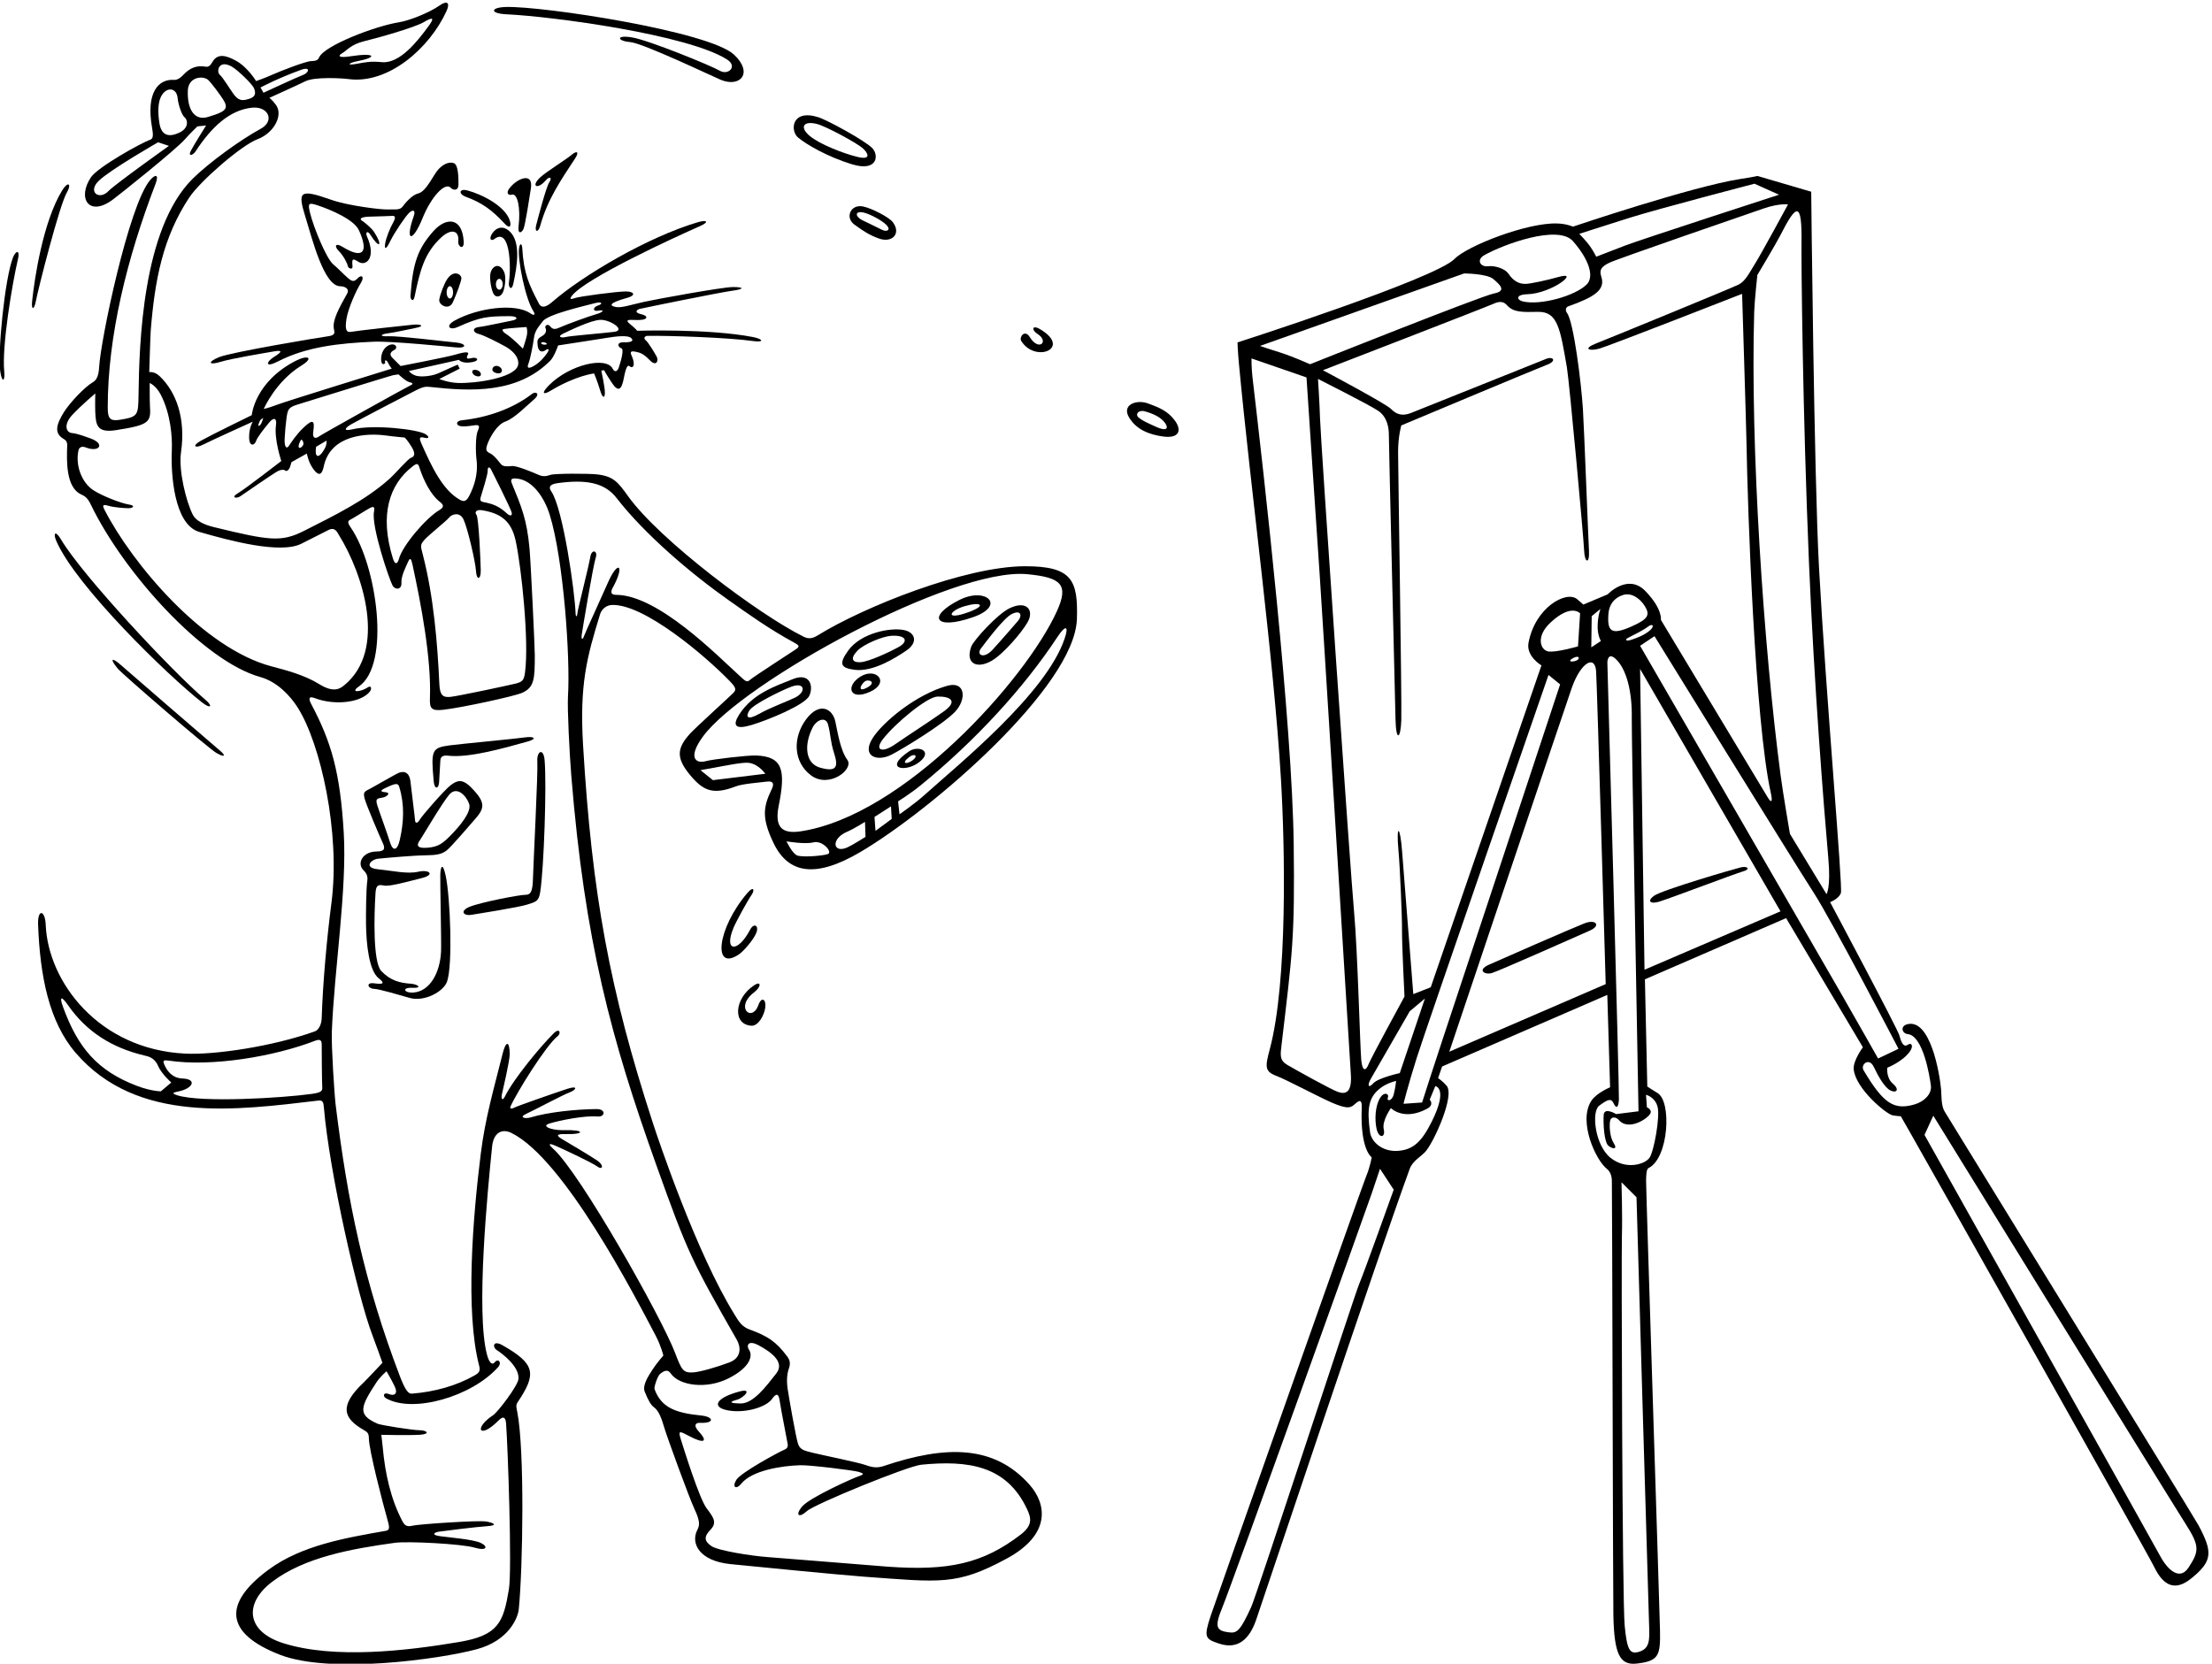 <?xml version="1.0" encoding="UTF-8"?>
<svg xmlns="http://www.w3.org/2000/svg" xmlns:xlink="http://www.w3.org/1999/xlink" width="553pt" height="416pt" viewBox="0 0 553 416" version="1.1">
<g id="surface1">
<path style=" stroke:none;fill-rule:nonzero;fill:rgb(0%,0%,0%);fill-opacity:1;" d="M 115.926 60.375 C 115.543 54.133 111.414 54.363 108.387 57.762 C 104.445 62.188 103.211 65.723 102.617 74 C 102.555 74.875 103.332 75.684 103.645 74.184 C 104.984 67.75 106.027 63.348 110.273 59.398 C 112.773 57.074 114.855 57.555 114.574 60.371 C 114.434 61.75 116.062 62.625 115.926 60.375 "/>
<path style=" stroke:none;fill-rule:nonzero;fill:rgb(0%,0%,0%);fill-opacity:1;" d="M 111.684 69.969 C 111.066 70.945 110.004 73.621 109.816 74.938 C 109.629 76.246 112.227 77.75 113.211 75.578 C 114.195 73.406 115.23 70.578 115.344 69.629 C 115.457 68.68 113.426 67.188 111.684 69.969 Z M 112.465 74.645 C 112.02 74.645 111.66 73.953 111.66 73.102 C 111.66 72.246 112.02 71.555 112.465 71.555 C 112.906 71.555 113.266 72.246 113.266 73.102 C 113.266 73.953 112.906 74.645 112.465 74.645 "/>
<path style=" stroke:none;fill-rule:nonzero;fill:rgb(0%,0%,0%);fill-opacity:1;" d="M 122.562 68.688 C 122.414 70.168 122.875 72.625 123.438 73.562 C 124 74.5 125.383 74.332 125.883 72.707 C 126.383 71.082 126.5 69 126 67.938 C 124.789 65.367 122.77 66.633 122.562 68.688 Z M 125.676 71.082 C 125.676 71.832 125.297 72.441 124.828 72.441 C 124.359 72.441 123.98 71.832 123.98 71.082 C 123.98 70.332 124.359 69.723 124.828 69.723 C 125.297 69.723 125.676 70.332 125.676 71.082 "/>
<path style=" stroke:none;fill-rule:nonzero;fill:rgb(0%,0%,0%);fill-opacity:1;" d="M 128.328 70.941 C 129.316 66.453 130.266 60.426 127.367 57.816 C 125.27 55.93 123.496 57.434 122.824 58.773 C 122.277 59.867 122.844 60.336 123.645 59.734 C 127.422 56.895 127.859 66.242 127.227 70.676 C 127.062 71.812 127.902 72.883 128.328 70.941 "/>
<path style=" stroke:none;fill-rule:nonzero;fill:rgb(0%,0%,0%);fill-opacity:1;" d="M 256.312 141.586 C 241.301 141.586 215.887 151.77 204.426 158.875 C 202.914 159.812 201.98 159.73 200.875 159.188 C 189.754 153.699 164.859 135.023 157.023 124.074 C 154.477 120.512 153.34 119.098 149.312 118.625 C 147.188 118.375 138.688 118.367 137.621 118.742 C 136.402 119.172 135.613 119.152 134.688 118.75 C 133.25 118.125 129.18 116.406 127.992 116.531 C 126.805 116.656 125.82 116.684 125.309 116.133 C 124.793 115.582 123.625 113.875 122.562 113.375 C 121.5 112.875 121.332 112.453 121.895 110.953 C 122.457 109.453 124.191 106.141 126.379 105.391 C 128.566 104.641 131.812 101.312 133.5 99.875 C 135.188 98.438 133.926 97.773 133.023 98.477 C 128.145 102.27 121.586 104.445 115.625 105.062 C 113.812 105.246 114.086 106.23 114.824 106.477 C 115.566 106.719 116.812 106.625 118.375 106.375 C 119.938 106.125 119.988 106.523 119.426 107.773 C 118.863 109.023 118.898 113.176 119.125 114.875 C 119.617 118.609 118.438 121.816 117.285 124.031 C 116.477 125.594 115.773 125.422 114.898 124.922 C 110.66 122.496 107.938 116.75 105.367 110.941 C 104.742 109.527 104.824 109.137 106.062 109.445 C 107.297 109.762 107.414 109.246 106.43 108.594 C 104.527 107.344 93.41 106.086 88.066 107.355 C 85.805 107.895 86.125 107.062 87.75 106.125 C 89.375 105.188 102.359 98.41 104.062 97.559 C 105.762 96.711 106.375 96.625 107.5 96.75 C 117.785 97.895 129.324 98.438 137.543 90.215 C 138.605 89.152 139.523 86.375 139.523 86.375 C 139.523 86.375 149.383 84.867 151.727 84.477 C 154.066 84.082 156.914 83.785 157.727 84.477 C 158.539 85.16 158.02 85.637 155.992 85.586 C 153.969 85.535 154.523 86.875 155.324 87.074 C 156.125 87.273 155.156 90.52 154.719 91.828 C 154.281 93.137 153.566 92.996 153.199 92.242 C 151.633 89.02 142.438 91.141 137.281 96.297 C 135.156 98.422 135.875 98.773 137.523 97.773 C 143.934 93.891 148.523 93.375 148.523 93.375 C 148.523 93.375 149.398 95.449 150.023 97.574 C 150.648 99.699 151.223 99.621 151.223 98.184 C 151.223 96.746 150.324 92.676 150.324 92.676 L 151.023 92.574 C 151.023 92.574 151.52 93.551 153.02 95.801 C 154.52 98.051 155.395 97.57 155.953 94.57 C 156.52 91.57 156.969 91.211 157.375 91.562 C 158.25 92.312 158.973 91.301 157.926 88.977 C 157.488 88.008 157.598 87.66 159.023 87.977 C 159.871 88.16 160.75 88.312 162.438 90.062 C 164.125 91.812 164.691 90.133 164.18 89.195 C 163.672 88.262 162.062 85.562 161.426 85.074 C 160.789 84.586 161.188 83.992 161.871 83.98 C 167.133 83.895 182.094 84.398 188.227 85.273 C 191.023 85.676 190.953 84.805 188.227 84.273 C 177.062 82.117 159.305 82.711 159.305 82.711 C 159.305 82.711 158.766 82.039 157.516 81.039 C 156.266 80.039 156.941 79.902 158.625 80.004 C 162.188 80.215 162.262 79.012 160.324 78.574 C 158.387 78.137 159.242 77.418 159.934 77.238 C 160.625 77.062 179.773 73.137 183.125 72.688 C 186.387 72.25 185.805 71.762 183.227 71.773 C 180.602 71.785 164.23 74.766 161.023 75.477 C 157.82 76.184 155.461 77.012 154.055 76.777 C 152.375 76.5 151.938 75.812 156.879 74.453 C 159 73.871 158.625 72.875 156.438 72.875 C 154.25 72.875 144.832 74.113 143.645 74.551 C 142.457 74.988 142.406 74.664 143.02 73.902 C 146.57 69.48 168.652 59.336 174.926 56.574 C 177.426 55.477 176.754 54.887 174.426 55.574 C 161.953 59.277 145.695 68.859 138.109 75.453 C 136.676 76.703 135.422 77.227 134.73 75.914 C 132.293 71.262 130.918 68.398 130.562 62 C 130.5 60.875 129.938 60.625 129.75 62.188 C 129.406 65.035 131.336 74.695 133.312 77.75 C 134 78.812 133.438 78.949 132.625 78.375 C 128.871 75.719 119.426 76.949 113.637 80.176 C 111.289 81.48 112.32 82.715 114.441 81.762 C 120.188 79.188 121.879 79.09 127.379 79.055 C 129.426 79.043 129.812 79.875 127.758 80.207 C 126.824 80.359 121.328 81.602 119.691 81.773 C 118.055 81.949 118.129 83.117 119.629 83.492 C 121.129 83.867 124.488 85.648 126.113 86.523 C 129.254 88.211 129.926 90.328 129.426 91.574 C 128.27 94.461 119.258 95.883 114.562 95.762 C 112.125 95.699 109.824 94.773 109.824 94.773 L 114.926 92.176 L 114.426 91.176 C 114.426 91.176 111.27 92.559 109.645 93.309 C 108.02 94.059 105.414 94.301 104.125 93.977 C 102.84 93.648 102.227 92.773 102.227 92.773 L 114.727 89.977 C 114.727 89.977 115.469 91.051 118.133 90.535 C 120.07 90.16 119.254 89.203 118.004 89.516 C 116.754 89.828 116.438 89.688 116.965 88.684 C 117.238 88.16 117.125 87.688 113.824 88.676 C 111.781 89.285 100.152 91.523 100.152 91.523 C 100.152 91.523 98.98 90.355 98.105 89.48 C 97.23 88.605 97.641 87.98 98.629 87.469 C 99.613 86.957 98.824 85.586 97.199 86.336 C 95.574 87.086 95.145 89.094 95.312 90.312 C 95.477 91.535 96.477 90.973 96.277 90.496 C 96.078 90.023 96.625 89.875 97 90.688 C 97.375 91.5 97.926 92.176 97.926 92.176 C 97.926 92.176 71.582 100.316 69.312 101.188 C 67.043 102.059 65.938 102.25 65.938 102.25 C 65.938 102.25 68.898 95.379 75.344 91.414 C 78.594 89.414 76.938 88.688 74 90.188 C 63.637 95.48 62.938 103.812 62.938 103.812 C 62.938 103.812 52.688 108.812 50.25 110.188 C 47.812 111.562 48.824 112.176 50.75 111.188 C 52.676 110.199 63.188 105.438 63.188 105.438 C 63.188 105.438 62.219 107 62.281 109.438 C 62.344 111.875 63.688 111.312 64 110.312 C 64.312 109.312 66.098 107.098 67.285 105.656 C 68.473 104.223 69.246 104.559 68.996 106.309 C 68.492 109.816 70.324 115.273 70.324 115.273 C 70.324 115.273 61.426 122.176 59.5 123.312 C 57.574 124.449 59.125 124.773 60.125 124.062 C 61.125 123.352 67.98 118.672 69.074 118.02 C 70.172 117.367 70.949 117.359 71.324 117.676 C 71.699 117.988 72.293 117.41 72.508 116.762 C 72.719 116.113 72.871 115.559 72.871 115.559 L 76.711 113.406 C 76.711 113.406 77.051 115.512 78.324 117.273 C 79.719 119.203 80.508 118.684 80.926 116.676 C 82.59 108.684 91.695 108.234 96.504 108.898 C 98.621 109.191 101.172 109.402 101.172 109.402 C 101.172 109.402 101.855 110.012 102.918 111.762 C 103.98 113.512 103.574 114.203 102.77 114.461 C 101.965 114.723 99.004 118.25 97.426 119.676 C 91.355 125.152 83.621 128.871 76.074 132.707 C 70.336 135.621 67.457 135.211 53.5 131.809 C 50.699 131.129 48.926 130.102 48.223 128.738 C 46.551 125.496 44.598 117.668 45.25 113.125 C 46.484 104.527 44.02 97.98 39.926 94.074 C 38.551 92.762 37.312 93.062 37.312 93.062 C 37.312 93.062 37.59 83.836 37.68 82.691 C 38.688 70.062 40.695 59.367 47.324 49.375 C 50.062 45.25 60.371 36.312 64.375 34.812 C 68.531 33.254 70.844 28.785 69 26.25 C 68 24.875 67.324 24.477 67.324 24.477 C 67.324 24.477 74.145 21.398 76.395 20.297 C 78.645 19.195 85.25 19.523 87.125 19.773 C 97.059 21.102 107.371 12.09 111.625 2.773 C 112.488 0.887 112.039 -0.148 109.727 1.477 C 107.414 3.102 102.371 5.16 99.754 5.57 C 93.812 6.5 81.098 11.402 79.797 14.328 C 79.547 14.895 79.227 15.254 77.824 15.273 C 76.422 15.301 70.051 17.789 68.043 18.691 C 66.035 19.59 64.023 20.273 64.023 20.273 C 64.023 20.273 61.918 16.777 59 15.188 C 56.5 13.824 54.383 13.258 53.09 15.52 C 52.59 16.395 52.113 16.801 51.426 16.676 C 49.27 16.281 47.48 16.918 45.777 18.77 C 45.207 19.391 44.363 20.035 43.488 19.977 C 39.75 19.711 36.41 22.93 38.023 31.977 C 38.336 33.727 38.324 34.676 37.562 34.938 C 35.34 35.703 24.477 41.75 22.75 44.312 C 19.25 49.5 22.168 54.344 28.141 49.953 C 29.879 48.68 43.938 37.438 46.188 34.875 C 47.656 33.203 49.363 31.602 49.363 31.602 L 51.523 31.375 C 51.523 31.375 48.539 36.113 47.727 37.676 C 46.914 39.238 48.238 38.852 48.875 37.875 C 52.875 31.75 57.379 27.547 62.938 26.93 C 67.082 26.473 68.805 30.238 65.152 32.219 C 60.195 34.902 52.125 40.734 48.086 44.773 C 35.633 57.227 34.805 85.785 34.633 98.75 C 34.562 103.879 34.508 104.227 30.004 104.961 C 27.441 105.379 26.934 104.578 26.934 101.871 C 26.934 84.016 31.758 64.539 38.875 46 C 39.824 43.523 38.812 43.5 37.5 45.062 C 32.137 51.449 25.133 85.223 24.789 91.754 C 24.664 94.129 24.082 95.078 23.172 95.605 C 21.242 96.715 17.488 100.617 15.938 103.125 C 14.004 106.25 13.562 108.34 15.812 109.688 C 16.438 110.062 16.836 110.434 16.801 111.371 C 16.664 115.164 16.43 121.824 20.262 123.613 C 21.199 124.051 21.871 124.438 22.684 126.125 C 30.977 143.352 50.992 165.383 65.074 169.289 C 69.238 170.445 72.512 173.895 74.438 176.938 C 80.125 185.938 85.16 208.125 82.848 225.879 C 81.711 234.609 80.699 245.836 80.426 254.574 C 80.375 256.176 79.668 257.551 78.719 257.891 C 68.125 261.688 53.582 263.812 46.309 263.453 C 24.602 262.391 12 245.422 11.43 231.246 C 11.285 227.562 9.363 227.09 9.523 231.273 C 10.008 243.871 12.176 255.457 18.953 263.301 C 34.336 281.117 59.184 277.594 79.625 275.188 C 80.688 275.062 80.867 275.664 80.969 276.871 C 82.312 293.062 89.422 324.195 93.062 333.75 C 94.062 336.375 95.609 340.762 95.609 340.762 C 95.609 340.762 91.637 345.004 90.926 345.676 C 84.695 351.539 85.816 354.637 90.938 357.562 C 91.812 358.062 92.211 358.367 92.215 359.617 C 92.223 362.543 95.801 376.277 96.75 379.562 C 97.438 381.938 97.5 382.59 96.438 382.777 C 86.527 384.523 75.41 386.375 67.125 392.5 C 55.684 400.957 56.23 408.402 69.938 413.75 C 82.586 418.688 110.105 414.852 119.227 412.375 C 127.262 410.191 129.484 404.48 129.695 402.379 C 130.719 392.152 131.188 362.625 129.324 353.074 C 129.109 351.969 128.883 351.398 129.434 350.582 C 134.211 343.488 133.832 341.035 125.625 336.375 C 123.191 334.992 123.086 336.871 124.184 337.574 C 125.777 338.59 129.84 341.758 129.625 344.758 C 129.5 346.508 124.406 353.121 123.297 353.852 C 118.312 357.125 119.812 360.062 124.66 355.16 C 125.789 354.023 126.395 354.312 126.52 355.938 C 126.938 361.41 128.047 392.449 127.227 397.375 C 125.848 405.633 124.66 408.914 114.754 410.578 C 101.84 412.75 83.633 414.918 70.824 410.875 C 61.5 407.93 60.926 400.906 68.062 395.5 C 76.137 389.383 87.859 387.266 98.727 385.773 C 101.914 385.336 115.414 386.023 118.625 386.977 C 121.84 387.926 122.062 386.648 120.125 385.773 C 118.188 384.898 112.438 384.453 110.062 384.125 C 107.688 383.797 108.512 383.164 109.824 382.977 C 111.137 382.789 118.875 381.812 121.688 381.625 C 124.5 381.438 123.633 380.832 121.633 380.457 C 119.633 380.082 104.648 381.117 103.227 381.477 C 101.801 381.832 101.195 381.496 100.633 380.434 C 97.742 374.973 96.277 368.574 95.676 361.816 C 95.57 360.621 95.324 358.773 95.324 358.773 C 95.324 358.773 102.438 358.938 105.062 358.75 C 107.688 358.562 106.688 357.625 104.938 357.625 C 103.188 357.625 95.234 356.367 94.387 355.992 C 89.328 353.762 90.023 351.887 94.152 345.59 C 94.988 344.312 96.625 342.875 96.625 342.875 C 96.625 342.875 97.73 344.73 98.652 346.613 C 99.578 348.496 98.586 349.148 97.227 348.574 C 95.863 348 95.621 349.129 96.496 349.629 C 103.223 353.469 117.91 349.23 124.5 341.875 C 125.574 340.676 124.535 339.59 123.723 340.59 C 122.91 341.59 122.199 340.426 121.738 338.684 C 118.949 328.137 121.883 297.883 123.027 286.695 C 123.395 283.102 125.574 282.172 127.824 283.273 C 140.996 289.738 158.617 323.883 163.945 334.027 C 165.258 336.527 165.84 338.945 165.84 338.945 C 165.84 338.945 164.207 340.781 163.082 342.531 C 161.957 344.281 160.562 346.438 161.188 348 C 162.094 350.266 162.777 351.359 163.461 351.848 C 164.746 352.773 165.406 354.742 166.094 357.055 C 166.781 359.367 172.227 374.359 173.637 377.371 C 175.047 380.383 174.938 381.391 174.324 382.574 C 172.641 385.844 174.734 390.289 182.59 391.098 C 188.652 391.723 210.875 393.875 216.062 394.25 C 235.09 395.625 239.137 396.5 251.625 389.75 C 263.004 383.602 261.559 375.926 257.352 371.207 C 248.551 361.328 236.57 361.309 220.926 366.574 C 219.477 367.062 218.238 367.008 216.449 366.344 C 214.664 365.684 205.355 363.801 203.242 363.273 C 201.133 362.75 200.039 362.543 199.52 361.059 C 198.996 359.57 197.18 349.18 196.898 347.184 C 196.621 345.184 196.75 343.531 197.227 342.176 C 197.699 340.82 197.402 339.984 196.812 339.191 C 194.051 335.484 191.945 334.086 187.383 332.43 C 185.32 331.68 184.586 330.223 183.625 328.676 C 174.09 313.301 164.578 284.977 163.203 280.75 C 152.422 247.617 147.984 223.543 145.77 186.371 C 144.859 171.113 146.703 164.367 150.023 153.574 C 150.434 152.254 151.625 151.34 152.938 151.277 C 160.93 150.898 176.359 164.008 182.438 170.312 C 184.004 171.934 184.125 172.438 183.324 173.273 C 182.523 174.113 173.828 181.98 172.477 183.48 C 169.223 187.098 168.941 189.523 172.605 193.895 C 175.844 197.75 178.266 198.824 183.996 196.617 C 185.621 195.992 189.688 195.688 191.688 195.438 C 193.688 195.188 193.379 196.398 192.926 197.336 C 190.793 201.781 190.387 204.461 193.324 210.676 C 197.078 218.609 203.977 219.586 215.062 213.062 C 232.996 202.516 268.688 171.688 269.227 154.773 C 269.535 145.055 267.98 141.586 256.312 141.586 Z M 153.523 82.977 C 150.465 83.352 142.477 83.988 141.426 84.273 C 140.375 84.562 139.113 84.211 140.879 83.383 C 142.082 82.816 147.688 80.035 150.125 79.977 C 152.562 79.91 156.59 82.602 153.523 82.977 Z M 132.121 90.895 C 132.559 89.832 133.273 86.148 133.523 84.273 C 133.773 82.398 135.262 80.996 135.648 80.395 C 136.781 78.613 146.07 76.516 148.688 75.812 C 150.621 75.293 150.762 76.016 149.512 76.391 C 148.262 76.766 148 77.988 149.625 77.676 C 151.25 77.363 150.84 78.074 149.023 78.574 C 147.215 79.074 141.414 81.211 140.141 81.797 C 138.867 82.383 138.23 82.473 137.566 81.621 C 136.906 80.77 136.109 81.5 136.359 82 C 136.609 82.5 136.676 83.352 135.512 84.035 C 134.348 84.727 134.242 84.984 134.426 86.477 C 134.609 87.965 135.523 88.176 136.375 87.562 C 137.227 86.949 137.414 87.438 136.727 88.375 C 136.039 89.312 135.125 90.5 133.562 91.438 C 132 92.375 131.684 91.957 132.121 90.895 Z M 136.324 86.176 C 135.398 86.262 134.852 85.648 135.688 85.562 C 136.273 85.5 137.25 86.086 136.324 86.176 Z M 126.625 83.574 C 125.523 82.875 125.426 82.375 125.926 82.273 C 126.914 82.078 131.625 81.773 131.625 81.773 C 131.625 81.773 132.023 82.762 131.625 84.273 C 131.227 85.785 130.727 87.176 130.727 87.176 C 130.727 87.176 128.066 84.492 126.625 83.574 Z M 65.25 106 C 65 106.438 64.449 106.762 64.625 106.125 C 64.801 105.488 65.113 104.992 65.113 104.992 L 65.824 104.477 C 65.824 104.477 65.5 105.562 65.25 106 Z M 74.812 110.875 C 75.242 109.691 75.508 109.707 75.824 110.621 C 76.188 111.688 74.062 112.938 74.812 110.875 Z M 81.227 112.074 C 80.031 114.332 79.098 114.41 78.961 113.309 C 78.875 112.613 79.027 111.715 79.027 111.715 L 81.625 110.176 C 81.625 110.176 81.789 111.012 81.227 112.074 Z M 79.75 109.129 C 78.863 109.777 78.062 109.625 78.312 107.938 C 78.723 105.156 78.305 104.621 75.848 106.961 C 74.059 108.66 72.652 110.84 72.227 111.477 C 71.797 112.109 71.383 112.062 71.191 110.938 C 70.996 109.812 71.613 104.113 71.824 103.375 C 72.039 102.637 72.062 101.863 74.195 101.215 C 76.332 100.562 97.82 93.859 98.391 93.793 C 98.957 93.727 99.625 93.609 99.625 93.609 C 99.625 93.609 101.375 95.312 102.375 95.562 C 103.375 95.812 103.297 96.074 102.52 96.41 C 101.746 96.746 80.641 108.477 79.75 109.129 Z M 85.586 13.285 C 86.723 12.633 87.707 11.109 91.082 10.297 C 94.457 9.484 103.703 6.879 106.012 5.504 C 108.215 4.195 108.66 4.43 107.25 6.375 C 104.438 10.25 100.039 15.867 95.562 15.555 C 94.5 15.477 93.062 15.188 89.625 15.875 C 86.188 16.562 87.254 15.695 89.254 15.32 C 94.465 14.344 93.98 13.086 87.625 14.074 C 84.496 14.562 84.445 13.934 85.586 13.285 Z M 27.133 47.762 C 24.812 50.188 21.789 47.988 24.727 45.176 C 27.664 42.363 39.523 35.574 39.523 35.574 L 42.227 36.477 C 42.227 36.477 28.75 46.07 27.133 47.762 Z M 44.793 33.188 C 42.23 34.371 40.355 33.938 39.855 30.812 C 39.355 27.688 39.625 25.625 40.125 24.438 C 41.289 21.668 44.16 21.656 44.414 24.566 C 44.535 25.977 45.41 28.785 46.16 29.348 C 46.91 29.91 47.355 31.996 44.793 33.188 Z M 55.453 27.953 C 54.602 28.453 53.031 28.941 51.953 29.258 C 48.578 30.246 46.797 27.328 46.953 22.691 C 47.066 19.242 50.59 18.879 51.957 19.914 C 52.59 20.395 55.266 23.93 56.074 25.367 C 56.887 26.809 56.301 27.453 55.453 27.953 Z M 61.453 24.938 C 60.332 25.203 59.418 24.938 58.398 23.535 C 57.379 22.129 55.785 19.43 54.926 18.676 C 54.062 17.922 54.625 14.75 58 16.688 C 59.406 17.496 63.062 21 63.5 22.062 C 64.34 24.102 63.039 24.566 61.453 24.938 Z M 65.875 23.188 L 65.125 21.875 C 65.125 21.875 69.469 19.551 75.262 17.465 C 77.758 16.566 77.199 18.211 75.824 18.711 C 74.449 19.211 65.875 23.188 65.875 23.188 Z M 40.227 272.875 C 40.227 272.875 37.875 272.91 34.125 271.477 C 24.309 267.711 19.438 261.938 15.738 251.73 C 14.832 249.234 15.281 248.871 16.988 251.32 C 21.637 258.004 27.98 262.004 36.176 263.945 C 36.93 264.121 38.617 264.41 39.492 266.473 C 40.367 268.535 42.824 270.676 42.824 270.676 Z M 78.004 273.516 C 70.527 274.562 50.336 275.766 44.324 273.875 C 43.066 273.48 42.945 273.238 44.512 272.934 C 48.246 272.199 49.367 269.824 45.625 269.676 C 42.848 269.562 41.645 267.508 41.074 266.184 C 40.637 265.172 40.938 265.02 42.059 265.191 C 52.848 266.824 68.488 264.199 78.695 260.266 C 79.734 259.863 80.426 259.875 80.426 261.074 C 80.426 263.016 80.48 270.504 80.555 271.566 C 80.629 272.629 80.691 273.141 78.004 273.516 Z M 120.227 124.145 C 120.539 123.145 121.973 118.527 121.922 117.754 C 121.871 116.977 122.25 116.438 122.75 117.375 C 123.16 118.141 127.762 127.301 127.926 128.176 C 128.09 129.051 127.52 129.129 126.633 128.305 C 124.688 126.5 123.047 125.973 121.023 125.574 C 120.074 125.387 119.914 125.145 120.227 124.145 Z M 112.289 129.41 C 112.852 128.66 114.875 127.812 115.875 129.875 C 116.875 131.938 118.875 140.5 119 142.812 C 119.125 145.125 120.227 145.039 120.188 142.625 C 120.148 140.211 119.68 129.426 119.117 128.734 C 118.555 128.051 119.125 127.375 120.426 127.574 C 125.355 128.336 127.895 130.41 128.938 135.312 C 130.371 142.047 132.301 160.293 131.25 168.164 C 131 170.039 130.641 170.496 128.891 170.934 C 127.141 171.371 114.5 174.062 112.625 174.25 C 110.75 174.438 109.969 173.895 109.84 171.059 C 109.375 160.875 108.414 149.184 105.727 138.773 C 105.137 136.5 105.016 136.273 106.016 135.086 C 107.016 133.898 111.727 130.16 112.289 129.41 Z M 103.133 116.633 C 104.363 115.68 104.547 115.934 104.887 116.996 C 105.918 120.191 107.719 123.699 109.82 125.367 C 110.492 125.906 111.445 126.605 109.879 127.52 C 106.5 129.5 100.605 136.43 99.727 139.758 C 99.414 140.945 98.781 141.43 98.219 139.617 C 94.82 128.672 97.344 121.121 103.133 116.633 Z M 67.934 166.637 C 50.781 162.137 33 140.832 26.164 127.547 C 25.5 126.258 25.699 126.074 27.125 126.477 C 28.551 126.875 30.938 127.074 32.125 127.074 C 33.312 127.074 33.934 126.402 32.188 126.145 C 30.438 125.887 25.672 124.086 23.359 122.586 C 20.434 120.691 18.781 116.355 19.625 112.574 C 19.746 112.023 20.301 111.426 21.426 111.875 C 24.773 113.219 26.445 111 22.625 109.625 C 21.062 109.062 19.301 108.398 17.926 108.273 C 16.551 108.148 15.789 106.16 18.125 103.688 C 20.461 101.215 23.824 98.375 23.824 98.375 C 23.824 98.375 23.75 100.938 23.812 102.875 C 23.93 106.508 24.359 108.281 29.066 107.547 C 37.535 106.223 37.75 105.551 37.48 101.309 C 37.414 100.246 37.426 95.773 37.426 95.773 C 37.426 95.773 38.996 96.379 40.188 98.688 C 42.633 103.422 43.113 109.16 42.953 112.688 C 42.691 118.434 43.5 131.176 49.812 133 C 57.273 135.156 70.047 138.602 75.32 135.965 C 76.945 135.152 81.602 132.801 82.023 132.574 C 83.781 131.645 84.293 133.078 84.75 133.812 C 90.75 143.5 96.863 162.566 86.023 171.375 C 85.023 172.188 83.449 173.324 79.824 171.074 C 76.199 168.824 71.746 167.637 67.934 166.637 Z M 187.25 337.5 C 186.562 336.5 186.977 334.961 189.625 336.375 C 192.273 337.789 196.438 340.438 194.062 343.438 C 191.688 346.438 188.379 350.996 185.129 350.934 C 181.879 350.871 182.625 350.438 184.25 350 C 185.875 349.562 188.371 347.008 184.875 347.938 C 178.312 349.688 177.75 352.312 183.125 352.812 C 186.898 353.164 191.613 351.809 193.051 349.746 C 194.113 348.223 194.688 348.516 194.926 350.273 C 195.203 352.332 196.785 360.145 196.91 361.02 C 197.035 361.895 196.781 362.23 195.812 362.625 C 194.84 363.02 185.188 368.188 184.062 370.062 C 182.938 371.938 184.102 372.523 185.312 371 C 187.934 367.707 195.34 366.5 200.125 366.375 C 202.523 366.312 213.344 367.641 214.684 368.039 C 216.02 368.441 216.086 368.664 214.688 369.125 C 213.289 369.586 202.406 374.453 200.531 376.703 C 198.656 378.953 199.812 379.625 201.688 377.875 C 203.562 376.125 226.934 366.578 230.312 366.246 C 241.992 365.102 251.609 366.398 256.746 377.316 C 257.777 379.508 258.262 381.328 255.227 383.676 C 245.684 391.047 236.973 392.816 222 391.746 C 219.023 391.535 195.539 389.598 191.789 389.332 C 188.039 389.066 179.512 387.762 177.824 386.574 C 176.137 385.387 175.875 384.312 177.562 382.562 C 179.25 380.812 178.562 379.625 176.688 377.188 C 174.812 374.75 170.887 362.059 170.199 359.871 C 169.512 357.684 169.875 357.801 172 358.938 C 175.953 361.055 177.211 360.66 174.609 357.836 C 173.438 356.562 173.715 355.719 175.023 355.773 C 178.75 355.938 178.438 354.258 175.312 353.945 C 168.883 353.301 165.289 351.969 163.625 347.312 C 163.465 346.863 164.383 344.066 165 343.562 C 166.324 342.477 167.043 342.512 167.688 343.438 C 169.82 346.496 176.645 347.449 182.188 344.625 C 187.555 341.887 188.281 339 187.25 337.5 Z M 164.027 291.172 C 171.922 313.277 172.938 315.297 184.195 334.996 C 185.195 336.746 185.484 339.488 182.324 340.676 C 179.164 341.863 174.875 343.113 173.125 343.176 C 170.797 343.258 170.398 342.57 168.777 338.301 C 165.426 329.457 145.031 293.273 138.324 287.273 C 137.266 286.328 136.809 285.578 138.934 286.52 C 141.059 287.453 147.949 290.676 149.324 291.676 C 150.699 292.676 151.062 291.375 149.312 290.188 C 147.562 289 141.809 285.605 140.355 284.73 C 138.906 283.855 139.34 283.523 141.324 283.574 C 146.402 283.703 146.227 282.438 140.961 282.586 C 138.773 282.648 137.074 282.113 136.727 281.773 C 136.375 281.438 136.547 281.176 137.504 280.887 C 139.812 280.188 146.125 278.875 149.438 279.176 C 151.242 279.34 151.629 277.293 149.066 277.32 C 144.125 277.371 137.121 278.047 132.562 279.43 C 131.375 279.789 129.523 279.438 131.625 278.477 C 133.727 277.512 140.691 273.781 142.379 273.156 C 144.066 272.531 144.695 271.324 141.77 272.277 C 138.848 273.227 129.07 276.648 128.57 276.961 C 128.07 277.273 127.332 277.344 127.625 276.676 C 129.141 273.227 136.508 261.363 139.438 259.062 C 140.312 258.375 139.926 256.887 138.426 258.375 C 135.094 261.68 128.422 269.734 126.227 274.176 C 125.625 275.387 125.234 274.773 125.461 273.699 C 125.688 272.625 127.465 265.191 127.434 263.504 C 127.375 260.312 126.496 260.066 125.625 263.574 C 123.359 272.691 121.332 279.426 120.195 288.477 C 118.223 304.156 116.281 327.98 119.773 341.43 C 120.082 342.613 119.965 343.164 118.727 343.875 C 114.078 346.531 108.609 348.039 102.926 348.477 C 102.113 348.539 101.316 347.621 100.02 344.242 C 91.02 320.719 86.848 300.277 83.906 276.188 C 83.594 273.621 82.82 261.566 82.957 258.004 C 83.535 242.684 86.789 222.387 85.934 208.125 C 85.031 193.094 82.852 185.562 77.801 176.031 C 77.137 174.781 77.102 173.949 78.727 174.574 C 83.438 176.387 90.105 175.809 92.426 172.977 C 92.988 172.285 92.871 171.266 91.938 171.875 C 91.004 172.484 90.125 172.75 89.375 172.812 C 88.625 172.875 88.527 172.469 89.715 171.652 C 97.727 166.176 94.234 141.434 87.703 131.93 C 87.016 130.93 86.789 130.336 87.496 129.996 C 88.207 129.656 91.883 127.312 92.586 126.965 C 93.289 126.621 93.75 126.625 93.5 127.938 C 92.793 131.648 97.289 144.789 98.125 146.375 C 98.75 147.562 100.465 147.504 100.355 145.754 C 100.246 144.004 101.523 141.629 102.012 140.504 C 102.496 139.379 102.766 139.527 103.125 141.188 C 105.27 151.055 107.863 164.691 107.484 174.566 C 107.387 177.09 107.773 177.824 110.824 177.477 C 115.508 176.938 128.5 174.125 130.5 173.25 C 133.613 171.887 133.699 169.73 133.699 163.75 C 133.699 161.773 132.688 140.438 132.375 137.062 C 131.715 129.938 130.395 126.777 127.992 120.941 C 127.555 119.879 127.77 119.5 129.324 119.676 C 133.203 120.113 136.105 124.449 137.434 128.727 C 140.875 139.812 142.602 164.422 141.996 174.066 C 141.801 177.254 142.387 188.602 142.824 193.977 C 146.199 235.461 152.781 259.68 164.027 291.172 Z M 154.004 148.738 C 152.754 148.738 152.566 148.062 153.191 146.938 C 156.332 141.285 154.527 139.695 151.812 146.062 C 151.125 147.676 146.094 158.637 145.914 159.266 C 145.734 159.891 145.25 160.062 145.426 158.754 C 145.586 157.574 148.301 141.285 148.926 139.477 C 149.551 137.66 147.898 137.148 147.562 139.312 C 147.227 141.477 144.406 152.449 144.344 153.387 C 144.281 154.324 143.93 154.305 143.895 153.371 C 143.707 147.883 140.746 127.137 137.824 122.875 C 137.227 122 137.125 121.125 139.375 120.812 C 146.34 119.848 151.117 120.605 154.125 124.5 C 161.125 133.562 172.734 143.43 182.211 150.109 C 187.152 153.594 192.301 157.285 198.391 160.598 C 199.844 161.383 200.016 161.633 198.969 162.352 C 197.926 163.066 188.312 169.25 187.5 170 C 186.688 170.75 186.273 170.234 184.898 168.984 C 179.305 163.898 164.469 148.738 154.004 148.738 Z M 178.227 195.074 L 175.125 192.574 C 175.125 192.574 176.254 192.375 177.926 192.074 C 181.125 191.5 185.746 190.523 187.25 190.75 C 189.75 191.125 191.324 193.477 191.324 193.477 Z M 194.672 201.512 C 196.453 192.598 195.762 189.152 188.984 188.906 C 186.91 188.832 178.102 189.863 176.508 190.309 C 173.738 191.078 171.996 189.27 175.727 184.176 C 185.672 170.59 238.141 141.797 256.824 143.574 C 265.445 144.395 267.23 146.23 264.203 152.879 C 256.398 170.023 225.906 204.008 200.125 207.875 C 195.34 208.594 193.641 206.676 194.672 201.512 Z M 206.926 213.574 C 205.551 214.02 200.426 214.426 199.227 213.875 C 198.023 213.324 196.625 210.375 196.625 210.375 C 196.625 210.375 201.207 211.172 203.375 210.625 C 205.648 210.051 208.301 213.129 206.926 213.574 Z M 211.875 211.875 C 208.227 213.535 207.617 209.777 211.715 208.008 C 213.555 207.215 216.25 205.5 216.25 205.5 L 216.375 209.25 C 216.375 209.25 213.25 211.25 211.875 211.875 Z M 218.875 207.75 L 218.625 204.273 L 222.75 201.625 L 222.926 204.773 Z M 266.125 159.773 C 261.398 173.578 239.695 191.074 231.023 198.875 C 228.855 200.828 224.875 203.625 224.875 203.625 L 224.523 200.375 C 224.523 200.375 227.566 198.477 230 196.5 C 243.75 185.324 256 172 264.426 159.176 C 266.207 156.465 267.375 156.125 266.125 159.773 "/>
<path style=" stroke:none;fill-rule:nonzero;fill:rgb(0%,0%,0%);fill-opacity:1;" d="M 119.227 94.074 C 120.664 94.387 120.426 92.91 119.324 92.574 C 117.523 92.023 117.789 93.762 119.227 94.074 "/>
<path style=" stroke:none;fill-rule:nonzero;fill:rgb(0%,0%,0%);fill-opacity:1;" d="M 124.516 91.551 C 123.309 91.125 122.273 92.773 124.023 93.273 C 125.773 93.773 125.941 92.051 124.516 91.551 "/>
<path style=" stroke:none;fill-rule:nonzero;fill:rgb(0%,0%,0%);fill-opacity:1;" d="M 108.766 43.48 C 107.102 46.117 106.023 48 104.523 48.375 C 103.023 48.75 101.312 50.742 100.625 51.688 C 99.938 52.633 98.523 52.301 96.926 52.375 C 95.324 52.449 87.055 51.457 82.805 49.957 C 74.777 47.121 74.395 47.883 76.352 54.242 C 78.152 60.094 80.996 71.477 85.023 71.574 C 86.371 71.605 87.41 72.285 86.797 73.387 C 84.754 77.047 83.012 80.141 83.484 82.316 C 83.691 83.254 83.824 83.855 81.887 84.105 C 79.949 84.355 57.773 88.051 54.75 89.312 C 51.727 90.574 52.25 91.371 55.062 90.5 C 57.875 89.629 66.312 88.25 68.438 87.875 C 70.562 87.5 70.691 87.891 68.566 89.203 C 66.441 90.516 66.223 92.055 69.445 90.395 C 76.605 86.703 84.754 85.824 93.438 85.441 C 97.688 85.258 112.523 86.715 113.809 86.852 C 117 87.188 116.535 85.844 113.984 85.641 C 112.246 85.504 99.5 83.949 97.125 84.074 C 94.75 84.199 95.113 83.574 96.883 83.359 C 98.652 83.145 101.875 82.398 104.023 81.977 C 106.176 81.551 105.375 81 103.25 81.188 C 101.125 81.375 88.953 82.734 87.766 82.973 C 86.578 83.211 86.188 82.375 86.625 79.688 C 87.062 77 89.113 72.512 90.176 70.824 C 91.238 69.137 90.352 68.586 89.426 69.574 C 88.5 70.562 88.02 70.41 86.945 69.488 C 85.871 68.566 84.328 66.922 83.391 66.172 C 81.539 64.691 78.367 56.652 77.562 53.438 C 76.898 50.781 77.078 50.566 79.5 51.375 C 82.672 52.43 88.504 54.891 89.727 57.574 C 92.395 63.449 90.422 64.695 85.656 61.734 C 83.844 60.609 83.5 61.562 84.688 62.75 C 85.875 63.938 86.875 65.906 86.926 66.477 C 86.973 67.043 88.25 67.688 88.125 66.5 C 87.93 64.629 88.176 64.555 89.625 65.477 C 91.508 66.672 94.145 64.48 91.75 59.125 C 91.324 58.176 91.801 57.445 92.625 58.75 C 94.906 62.363 95.734 61.418 93.562 58.062 C 92.875 57 91.184 55.625 90.5 55.188 C 89.816 54.75 90.141 54.254 92.262 54.176 C 94.383 54.094 97.496 54.047 98.059 53.984 C 98.621 53.922 99.121 54.184 98.293 55.633 C 97.469 57.086 96.461 59.629 96.273 61.004 C 96.086 62.379 96.496 62.508 97.559 60.309 C 98.621 58.109 101.402 54.039 102.312 53.188 C 103.227 52.34 103.977 52.512 103.426 54.074 C 101.168 60.484 103.125 60.75 105.625 54.574 C 107.852 49.074 111.344 45.402 112.715 46.984 C 113.184 47.527 114.598 47.887 114.617 46.133 C 114.637 44.383 114.574 41.25 113.5 40.812 C 112.426 40.375 110.426 40.844 108.766 43.48 "/>
<path style=" stroke:none;fill-rule:nonzero;fill:rgb(0%,0%,0%);fill-opacity:1;" d="M 51.312 174.938 C 43.281 168.16 20.539 143.852 15.246 134.879 C 13.891 132.578 13.141 133.172 14.145 135.43 C 19.191 146.785 41.91 168.867 50.426 175.574 C 52.727 177.387 53.312 176.625 51.312 174.938 "/>
<path style=" stroke:none;fill-rule:nonzero;fill:rgb(0%,0%,0%);fill-opacity:1;" d="M 29.438 167.188 C 30.562 168.562 51.938 187 54.062 188.25 C 56.188 189.5 56.523 188.977 55.125 187.812 C 53.727 186.648 31.441 167.371 30.324 166.375 C 27.988 164.289 27.273 164.543 29.438 167.188 "/>
<path style=" stroke:none;fill-rule:nonzero;fill:rgb(0%,0%,0%);fill-opacity:1;" d="M 109.785 195.434 C 109.801 194.609 110.047 191.379 110.086 190.188 C 110.121 189.004 111.012 188.836 112.074 188.961 C 117.121 189.555 125.727 187.16 131.953 185.402 C 134.531 184.672 133.324 184.062 131.324 184.375 C 129.324 184.688 114.898 186.035 112.426 186.375 C 107.93 186.988 107.719 187.516 108.426 195.375 C 108.625 197.605 109.754 197.23 109.785 195.434 "/>
<path style=" stroke:none;fill-rule:nonzero;fill:rgb(0%,0%,0%);fill-opacity:1;" d="M 110.074 218.75 C 110.016 220.75 110.371 235.621 110.262 237.945 C 110.004 243.266 107.445 247.953 103.25 248.188 C 101 248.312 100.375 246.875 103.062 247 C 105.75 247.125 104.477 246.102 102.727 245.977 C 100 245.781 97.656 245.246 95.324 242.805 C 93.199 240.57 93.531 228.816 93.875 223.312 C 94 221.312 94.559 221.133 95.996 221.43 C 97.434 221.73 102.008 220.41 105.438 219.562 C 108.867 218.715 107.324 217.348 104.574 217.973 C 101.824 218.598 98.18 217.734 94.492 217.359 C 90.805 216.984 92.73 214.906 94.508 214.719 C 96.281 214.531 103.227 213.91 106.188 213.875 C 109.148 213.836 110.438 213.625 111.688 212.625 C 112.938 211.625 117.664 206.062 118.625 204.977 C 121.117 202.152 121.641 200.766 117.688 196.812 C 115.438 194.562 114.137 195.227 112.625 196.375 C 111.113 197.523 105.488 203.977 104.926 204.977 C 104.363 205.977 103.801 205.875 103.762 205.125 C 103.727 204.375 102.926 198.23 102.625 195.477 C 102.324 192.719 100.645 192.867 99.707 193.242 C 98.77 193.617 93.254 196.867 92.207 197.379 C 90.988 197.977 90.824 198.199 91.125 199.574 C 91.426 200.949 95.125 209.613 95.566 210.496 C 96.441 212.258 96.141 212.898 94.133 212.914 C 90.59 212.945 89.094 215.949 90.945 217.68 C 91.883 218.555 91.945 219.504 91.824 220.273 C 91.523 222.176 91.473 228.824 91.504 231.121 C 91.57 235.98 92.23 242.715 94.688 244.625 C 96.375 245.938 95.727 246.176 93.562 245.875 C 91.398 245.574 91.938 247.188 93.438 247.25 C 94.938 247.312 99.988 248.852 102.492 249.547 C 106.035 250.527 110.844 248.02 111.758 245.461 C 113.215 241.375 112.578 224.438 111.438 219.062 C 110.648 215.352 110.129 216.75 110.074 218.75 Z M 104.906 210.203 C 105.594 209.219 110.535 200.754 112.324 198.676 C 114.273 196.41 116.672 199.109 117.297 201.047 C 117.922 202.984 115.02 206.457 112.895 208.645 C 110.77 210.832 109.656 211.766 106.824 211.977 C 103.996 212.184 104.219 211.191 104.906 210.203 Z M 94.328 201.371 C 93.891 199.934 94.066 199.664 95.441 199.477 C 96.816 199.289 97.754 198.211 96.441 198.098 C 95.129 197.984 94.914 197.723 96.289 197.059 C 99.016 195.746 99.523 195.797 99.812 196.75 C 101.188 201.266 100.938 205.605 99.965 209.945 C 99.301 212.922 98.172 212.789 97.523 210.676 C 96.836 208.426 94.766 202.809 94.328 201.371 "/>
<path style=" stroke:none;fill-rule:nonzero;fill:rgb(0%,0%,0%);fill-opacity:1;" d="M 134.332 190.43 C 134.52 193.055 133.324 216.441 133.242 219.625 C 133.164 222.812 132.727 223.773 131.312 223.75 C 129.898 223.727 120.039 225.629 117.324 226.773 C 114.898 227.801 115.875 229.062 117.812 228.75 C 119.75 228.438 129.688 226.871 131.812 226.184 C 133.938 225.496 134.688 225.438 135.062 223 C 135.984 217.004 136.684 196.34 136.156 190.121 C 135.883 186.871 134.145 187.805 134.332 190.43 "/>
<path style=" stroke:none;fill-rule:nonzero;fill:rgb(0%,0%,0%);fill-opacity:1;" d="M 15.527 47.637 C 10.801 55.363 8.652 69.395 8.031 75.309 C 7.781 77.684 8.562 77.438 8.938 75.438 C 9.543 72.211 14.875 51.254 16.715 48.133 C 17.965 46.008 17.047 45.148 15.527 47.637 "/>
<path style=" stroke:none;fill-rule:nonzero;fill:rgb(0%,0%,0%);fill-opacity:1;" d="M 3.25 64.375 C 1.188 69.629 -0.617 88.117 0.055 92.816 C 0.492 95.879 1.312 95.375 1.062 92.875 C 0.438 86.637 3.02 71.062 4.484 64.828 C 5.062 62.375 3.938 62.625 3.25 64.375 "/>
<path style=" stroke:none;fill-rule:nonzero;fill:rgb(0%,0%,0%);fill-opacity:1;" d="M 116.438 49.195 C 120.402 50.648 122.984 52.477 126.121 55.879 C 127.598 57.477 127.863 56.355 127.414 55.039 C 126.195 51.496 120.531 48.594 116.875 47.625 C 114.75 47.062 114.562 48.508 116.438 49.195 "/>
<path style=" stroke:none;fill-rule:nonzero;fill:rgb(0%,0%,0%);fill-opacity:1;" d="M 130.84 57.324 C 131.324 56.359 132.473 48.691 132.723 47.113 C 133.371 42.977 129.414 44.516 127.453 46.961 C 126.285 48.414 127.238 48.898 127.926 48.676 C 129.395 48.195 130.188 52.055 129.645 56.562 C 129.395 58.625 130.352 58.285 130.84 57.324 "/>
<path style=" stroke:none;fill-rule:nonzero;fill:rgb(0%,0%,0%);fill-opacity:1;" d="M 134.059 56.254 C 133.578 58.109 134.562 58.25 135.062 56.438 C 136.875 49.867 140.262 44.957 143.766 39.637 C 144.883 37.941 144.219 37.59 142.906 38.715 C 141.594 39.84 136.453 43.02 135.023 44.375 C 132.598 46.68 134.438 47.438 136.391 45.148 C 137.383 43.984 138.137 44.324 137.324 45.574 C 136.512 46.824 134.539 54.395 134.059 56.254 "/>
<path style=" stroke:none;fill-rule:nonzero;fill:rgb(0%,0%,0%);fill-opacity:1;" d="M 213.109 41.109 C 219.359 42.984 219.801 38.832 218.051 37.02 C 216.301 35.207 206.84 30 204.492 29.281 C 197.859 27.246 197.5 32.688 199.5 34.375 C 201.5 36.062 206.859 39.234 213.109 41.109 Z M 204.25 31 C 206.512 31.574 214.312 35.812 215.688 37.062 C 217.062 38.312 217.875 40.062 214.438 39.25 C 211 38.438 204.871 36.066 202.371 33.941 C 199.871 31.816 200.812 30.125 204.25 31 "/>
<path style=" stroke:none;fill-rule:nonzero;fill:rgb(0%,0%,0%);fill-opacity:1;" d="M 213.625 56.176 C 216.062 57.926 217.312 58.75 219.688 59.625 C 222.984 60.84 225.387 58.461 223.203 55.551 C 222.266 54.301 217.891 52.055 215.75 51.625 C 212.625 51 211.188 54.426 213.625 56.176 Z M 221.625 56.273 C 222.816 57.535 221.707 58.047 220.523 57.477 C 218.715 56.602 216.797 55.609 215.824 55.176 C 213.625 54.188 213.566 52.484 216.254 53.242 C 217.668 53.641 220.562 55.148 221.625 56.273 "/>
<path style=" stroke:none;fill-rule:nonzero;fill:rgb(0%,0%,0%);fill-opacity:1;" d="M 126.625 3.574 C 138.254 4.121 172.035 8.68 181.754 14.867 C 184.504 16.617 182.051 18.926 179.926 17.676 C 177.801 16.426 162.375 10.125 158.125 9.375 C 153.875 8.625 154.246 10.262 157.496 10.512 C 160.746 10.762 178.512 19.277 180.238 19.977 C 185.059 21.934 188.391 18.254 183.523 13.676 C 177.312 7.828 135.547 1.445 126.375 1.75 C 122.625 1.875 122.375 3.375 126.625 3.574 "/>
<path style=" stroke:none;fill-rule:nonzero;fill:rgb(0%,0%,0%);fill-opacity:1;" d="M 260.125 82.375 C 257.934 81.051 257.848 82.539 259.375 83.5 C 262.371 85.383 259.727 87.977 257.453 84.301 C 256.172 82.227 254.742 84.328 255.297 85.227 C 258.75 90.875 268 87.125 260.125 82.375 "/>
<path style=" stroke:none;fill-rule:nonzero;fill:rgb(0%,0%,0%);fill-opacity:1;" d="M 287 100.875 C 284.137 99.82 280.27 101.188 282.324 104.477 C 284.199 107.477 287.25 108.625 290.625 109.125 C 294.895 109.758 295.477 107.551 293.727 105.176 C 291.977 102.801 289.934 101.953 287 100.875 Z M 289.125 106.773 C 286.625 105.648 285.5 105.137 284.625 104.375 C 283.75 103.613 284.578 102.391 286.25 102.863 C 288.5 103.5 290.25 104.375 291.25 105.75 C 292.25 107.125 291.625 107.898 289.125 106.773 "/>
<path style=" stroke:none;fill-rule:nonzero;fill:rgb(0%,0%,0%);fill-opacity:1;" d="M 202.324 173.977 C 203.41 171.672 202.578 168.051 198.203 169.812 C 193.914 171.539 188.152 173.402 184.793 178.68 C 183.043 181.43 183.801 182.523 187.926 181.273 C 192.051 180.023 201.238 176.277 202.324 173.977 Z M 198.797 174.414 C 197.047 175.289 192.629 176.891 189.754 178.516 C 186.879 180.141 186.324 179.301 187.324 177.676 C 188.324 176.051 195.648 172.504 197.926 171.676 C 201.227 170.473 201.594 173.016 198.797 174.414 "/>
<path style=" stroke:none;fill-rule:nonzero;fill:rgb(0%,0%,0%);fill-opacity:1;" d="M 213.625 167.477 C 218.125 168.102 223.844 164.562 226.668 162.609 C 229.492 160.66 228.875 158.199 226.125 157.574 C 222.711 156.801 215.211 158.258 212.047 162.672 C 209.547 166.156 210.305 167.016 213.625 167.477 Z M 214.375 162.688 C 215.977 161.039 220.703 159.102 222.824 158.977 C 226.625 158.75 227.152 160.414 224.652 161.789 C 222.152 163.164 217.273 165.398 215.227 165.574 C 213.176 165.75 212.375 164.754 214.375 162.688 "/>
<path style=" stroke:none;fill-rule:nonzero;fill:rgb(0%,0%,0%);fill-opacity:1;" d="M 215.125 169.176 C 211.344 171.508 212.336 175.336 217.523 172.977 C 222.617 170.66 219.07 166.742 215.125 169.176 Z M 216.16 170.43 C 217.039 169.691 219.273 170.523 216.875 171.875 C 214.477 173.227 214.938 171.453 216.16 170.43 "/>
<path style=" stroke:none;fill-rule:nonzero;fill:rgb(0%,0%,0%);fill-opacity:1;" d="M 202.75 193.875 C 207.25 197.25 213.578 192.363 211.828 189.988 C 210.078 187.613 209.391 182.988 208.824 180.375 C 208.148 177.25 204.914 175.348 201.539 179.848 C 198.164 184.348 198.25 190.5 202.75 193.875 Z M 203.125 181.977 C 204.172 179.883 206.445 179.133 207 181.125 C 207.68 183.57 207.578 185.398 208.5 188.25 C 209.566 191.559 209.375 193.191 205 191.941 C 201.355 190.898 200.941 186.344 203.125 181.977 "/>
<path style=" stroke:none;fill-rule:nonzero;fill:rgb(0%,0%,0%);fill-opacity:1;" d="M 243.125 154.375 C 251.703 151.434 246.516 146.68 239.926 149.977 C 231.773 154.051 233.527 157.664 243.125 154.375 Z M 241.156 151.574 C 245.238 150.383 246.621 151.375 242.441 152.953 C 236.109 155.34 237.125 152.75 241.156 151.574 "/>
<path style=" stroke:none;fill-rule:nonzero;fill:rgb(0%,0%,0%);fill-opacity:1;" d="M 242.809 161.684 C 241.141 166.305 244.727 167.473 248.625 164.773 C 250.977 163.148 255.125 158.625 256.875 155.625 C 258.625 152.625 256.727 150.023 252.426 152.074 C 249.297 153.566 243.355 160.16 242.809 161.684 Z M 253.004 153.504 C 255.379 152.383 255.523 154.074 254.5 155.25 C 253.477 156.426 250.34 160.07 248.125 162.477 C 245.91 164.883 244 163.75 245.25 162.125 C 246.5 160.5 250.957 154.469 253.004 153.504 "/>
<path style=" stroke:none;fill-rule:nonzero;fill:rgb(0%,0%,0%);fill-opacity:1;" d="M 236.824 171.477 C 228.93 173.676 220.625 180.625 218.125 184.625 C 215.32 189.113 219.289 190.57 222.926 188.676 C 225.801 187.176 235.715 181.152 238.715 178.027 C 241.715 174.902 241.398 170.199 236.824 171.477 Z M 235.887 177.93 C 232.184 180.555 227 183.875 223.75 186.125 C 220.5 188.375 218.59 187.59 220.715 184.84 C 223.789 180.863 231.777 174.227 234.387 174.172 C 237.629 174.105 239.586 175.305 235.887 177.93 "/>
<path style=" stroke:none;fill-rule:nonzero;fill:rgb(0%,0%,0%);fill-opacity:1;" d="M 227.25 187.875 C 220.625 192.375 226.551 193.227 229.926 190.477 C 233.301 187.727 229.535 186.324 227.25 187.875 Z M 228.125 190.125 C 226.535 191.262 225.172 190.902 227.375 189.25 C 228.66 188.285 229.656 189.031 228.125 190.125 "/>
<path style=" stroke:none;fill-rule:nonzero;fill:rgb(0%,0%,0%);fill-opacity:1;" d="M 549.645 381.426 C 548.52 379.301 487 279.375 486.125 277.875 C 485.25 276.375 485.402 273.879 485.27 272.375 C 484.898 268.27 482.559 254.699 476.871 256.098 C 474.926 256.574 475.551 258.449 476.926 258.574 C 480.758 258.922 482.422 269.055 482.727 271.477 C 482.977 273.477 481.137 275.434 478.637 276.156 C 473.535 277.637 470.883 276.027 465.906 267.641 C 465.031 266.164 467.285 264.324 468.434 266.75 C 469.586 269.176 471.148 271.949 472.625 272.676 C 474.102 273.398 474.977 272.477 473.227 270.977 C 471.477 269.477 471.824 266.977 471.824 266.977 C 471.824 266.977 475.566 265.523 477.426 262.977 C 478.5 261.5 477.848 260.602 476.973 261.227 C 476.098 261.852 475.426 261.176 474.871 258.973 C 474.465 257.348 457.523 225.574 457.523 225.574 C 457.523 225.574 459.727 224.773 460.227 223.273 C 460.727 221.773 456.488 173.75 454.762 142.117 C 453.496 118.984 452.805 47.941 452.805 47.941 L 439.375 44 C 439.375 44 438.375 44.25 435.125 44.75 C 422.969 46.621 393.227 56.676 393.227 56.676 C 393.227 56.676 391.754 55.949 389.25 55.875 C 381.754 55.652 366.84 61.453 363.625 64.75 C 358.75 69.75 309.375 85.625 309.375 85.625 C 309.375 85.625 309.449 87.938 309.727 90.875 C 312.68 122.52 318.398 164.328 320.219 194.496 C 321.246 211.547 321.926 245.465 317.469 262.258 C 316.266 266.797 316.105 267.91 319.227 269.074 C 321.5 269.926 329.883 274.375 332.934 275.699 C 337.242 277.57 337.801 276.883 338.852 275.953 C 340.199 274.762 340.496 275.301 340.426 277.176 C 340.031 287.586 342.926 289.375 342.926 289.375 C 342.926 289.375 342.523 291.801 341.523 294.176 C 340.523 296.551 303.602 401.184 302.652 404.078 C 300.902 409.426 301.277 409.812 304.766 410.973 C 309.562 412.57 312.398 409.754 314.023 405.074 C 315.625 400.477 344.625 313.574 352.426 292.273 C 353.199 290.16 355.426 289.148 356.523 287.773 C 358.691 285.066 363.711 273.926 361.66 271.488 C 360.734 270.387 359.523 269.574 359.523 269.574 L 360.523 266.676 L 401.824 248.773 L 402.523 271.875 C 402.523 271.875 399.125 273.273 397.824 275.273 C 394.504 280.387 398.898 290.055 401.727 292.273 C 402.074 292.551 402.902 293.355 402.965 295.125 C 403.055 297.633 403.242 399.426 403.344 404 C 403.551 413.527 404.934 416.441 409.125 415.977 C 414.711 415.355 415.129 413.973 415 407.625 C 414.883 401.938 411.496 297.496 411.523 295.273 C 411.539 294.086 411.562 292.348 412.125 292.074 C 417.195 289.637 418 275.281 414.324 273.273 C 413.773 272.977 411.824 271.676 411.824 271.676 L 411.227 244.875 L 446.523 229.574 L 465.727 261.875 C 465.727 261.875 463.23 265.176 463.43 267.375 C 463.867 272.188 471.555 278.562 473.125 278.875 C 474.125 279.074 475.199 279.109 475.199 279.109 C 475.199 279.109 476.109 280.707 477.133 282.488 C 479.426 286.473 536.891 388.371 538.516 391.746 C 540.867 396.625 543.805 397.922 547.812 394.684 C 553.23 390.305 553.156 388.059 549.645 381.426 Z M 450.375 60.875 C 450.312 65.254 450.648 102.859 452.25 140.875 C 453.523 171.086 455.945 201.781 457.082 214.621 C 457.738 222.043 456.625 223.574 456.625 223.574 L 447.484 208.504 C 447.484 208.504 445.773 198.551 445.152 193.863 C 440.883 161.516 437.566 111.727 438.551 78.004 C 438.629 75.246 439.34 68.758 439.34 68.758 C 439.34 68.758 444.012 60.945 445.047 58.906 C 449.125 50.875 450.531 50.125 450.375 60.875 Z M 407.023 54.574 C 414.625 52.176 438.625 45.938 438.625 45.938 L 444.75 48.688 C 444.75 48.688 409.688 60.062 406.188 61.438 C 402.688 62.812 399.062 64.188 399.062 64.188 C 399.062 64.188 398.375 62.812 397.5 61.562 C 396.625 60.312 394.824 58.477 394.824 58.477 C 394.824 58.477 399.426 56.977 407.023 54.574 Z M 371.062 63.812 C 375.93 61.074 389.547 56.078 393.25 60.312 C 397.273 64.91 398.645 69.203 396.648 71.16 C 393.754 74.004 385.105 76.426 380.691 75.367 C 379.129 74.992 378.887 73.637 381.824 73.574 C 384.762 73.512 388.352 71.988 390.227 70.676 C 392.102 69.363 392.312 68.496 389.695 69.238 C 387.082 69.98 382.898 70.91 381.523 70.977 C 380.148 71.035 378.562 70.625 377.062 68.375 C 376.332 67.277 373.871 66.344 372 66.57 C 370.023 66.809 369.062 64.938 371.062 63.812 Z M 366.023 68.375 C 366.023 68.375 371.699 68.398 373.324 69.773 C 374.949 71.148 376.773 72.75 373.523 73.375 C 370.273 74 327.523 91.074 327.523 91.074 C 327.523 91.074 322.926 89.051 320.426 88.273 C 317.926 87.5 315 86.5 315 86.5 Z M 334.434 273.008 C 332.684 272.383 323.773 267.426 321.824 266.273 C 319.875 265.125 320.078 263.852 320.387 261.254 C 323.105 238.297 323.715 234.516 323.426 211.074 C 323.055 180.902 316.023 118.977 313.137 94.492 C 312.836 91.949 312.875 89.625 312.875 89.625 L 326.625 94.375 C 326.625 94.375 329.621 139.742 329.895 143.316 C 330.172 146.895 337.477 264.273 337.727 268.875 C 337.977 273.477 336.184 273.633 334.434 273.008 Z M 339.824 320.977 C 338.586 323.859 314.199 398.773 312.824 401.773 C 310.109 407.703 309.293 408.414 307.324 408.176 C 304.023 407.773 303.535 406.863 305.652 401.762 C 307.777 396.637 341.953 301.379 343.027 298.129 C 344.102 294.879 345 292.25 345 292.25 L 348.426 297.477 C 348.426 297.477 341.062 318.094 339.824 320.977 Z M 357.926 280.477 C 355.426 285.477 353.301 287.523 349.426 287.773 C 345.551 288.023 342.852 285.5 342.523 283.176 C 341.688 277.188 342.062 274.246 345.375 271.875 C 346.957 270.742 349.023 270.273 349.023 270.273 C 349.023 270.273 348.875 271.949 348.426 273.676 C 347.977 275.398 346.594 275.453 346.969 274.453 C 347.344 273.453 346.055 272.949 345.125 274.375 C 343.734 276.508 343.664 279.984 344.125 282.176 C 344.676 284.797 346.438 284.504 345.938 282.379 C 345.438 280.254 347.727 277.074 347.727 277.074 C 347.727 277.074 350.887 280.371 356.75 277.25 C 358.676 276.227 357.426 274.977 357.426 274.977 L 358.824 271.574 C 358.824 271.574 362.152 272.02 357.926 280.477 Z M 342.762 269.652 C 343.773 267.906 352.426 252.875 352.426 252.875 L 356.227 249.676 L 349.941 268.328 C 349.941 268.328 344.574 269.5 343.324 270.875 C 342.074 272.25 341.742 271.395 342.762 269.652 Z M 355.523 275.676 L 350.875 276 C 350.875 276 351.977 271.5 354.227 264.375 C 356.477 257.25 387.125 168.773 387.125 168.773 L 390.031 171.129 C 390.031 171.129 361.891 256.238 360.547 260.215 C 359.199 264.191 355.523 275.676 355.523 275.676 Z M 394.5 161.625 C 394.5 161.625 388.875 163.25 387 162.875 C 385.125 162.5 383.871 159.172 387.621 155.672 C 392.855 150.789 395.023 153.375 395.023 153.375 Z M 393.969 165.223 C 392.793 165.648 391.727 165.324 393.426 164.477 C 394.871 163.75 395.145 164.801 393.969 165.223 Z M 362.324 262.977 C 362.324 262.977 392.203 174.02 393.023 171.773 C 395.301 165.551 398.703 163.73 399.023 167.773 C 399.227 170.301 401.426 246.074 401.426 246.074 Z M 400.227 160.273 L 397.824 161.875 L 397.926 154.074 L 400.125 152.25 C 400.125 152.25 399.523 153.633 399.414 156.254 C 399.309 158.871 400.227 160.273 400.227 160.273 Z M 395.824 151.176 C 395.824 151.176 394.969 150.352 394.227 149.773 C 391.477 147.633 383.758 151.938 382.125 160.75 C 381.5 164.125 385.359 166.379 385.359 166.379 L 357.684 246.867 L 353.324 248.574 C 353.324 248.574 351.023 219.5 350.523 212.875 C 350.023 206.25 349 206 349.625 212.773 C 350 216.84 350.547 229.625 350.504 232.75 C 350.461 235.875 351.125 249.176 351.125 249.176 C 351.125 249.176 342.758 264.504 342.133 266.129 C 341.508 267.754 340.625 268.051 340.324 265.176 C 340.023 262.301 339.414 237.699 338.523 228.074 C 337.637 218.453 330.125 109.625 330 104.5 C 329.922 101.234 329.5 94.75 329.5 94.75 C 329.5 94.75 342.492 101.289 344.625 102.773 C 346.758 104.258 347.242 106.875 347.219 108.875 C 347.191 110.879 348.766 174.676 348.875 179.75 C 349 185.625 350.176 184.75 350.324 180.074 C 350.477 175.398 349.523 116.852 349.523 112.977 C 349.523 109.102 350.324 106.375 350.324 106.375 C 350.324 106.375 384.453 92.059 386.824 91.176 C 389.195 90.289 388.375 89 386.5 89.75 C 384.625 90.5 354.941 102.402 352.727 103.273 C 350.508 104.145 349.023 103.574 347.75 102.25 C 346.477 100.926 330.727 92.574 330.727 92.574 C 330.727 92.574 371.465 76.832 373.324 75.977 C 375.184 75.117 376.059 75.562 376.742 76.32 C 378.438 78.207 380.777 78.035 384.523 77.977 C 389.398 77.898 390.039 82.098 391.727 91.875 C 392.328 95.379 395.898 134.324 396.023 137.574 C 396.148 140.824 397.426 141.141 397.246 137.75 C 397 133 396.047 107.453 395.727 102.25 C 395.332 95.887 393.43 80.461 391.75 78.25 C 391.273 77.625 391.41 76.836 392.078 76.598 C 398.598 74.27 401.418 72.496 400.324 69.176 C 399.773 67.496 400.289 66.676 402.395 65.672 C 404.496 64.668 436.879 53.516 440.879 52.141 C 444.879 50.766 447 51.125 447 51.125 C 447 51.125 440.426 63.273 438.875 65.75 C 437.324 68.227 436.375 70.301 434.625 71.176 C 432.875 72.051 402.477 84.523 399.023 85.875 C 395.574 87.227 397.324 87.875 399.824 87.176 C 402.324 86.477 435.523 73.477 435.523 73.477 C 435.523 73.477 436.551 106.449 436.625 110.773 C 436.914 127.594 438.73 180.32 442.688 198.188 C 443.188 200.438 442.926 201 441.926 199.375 C 440.926 197.75 415.223 154.996 415.223 154.996 C 415.223 154.996 415.699 152.273 411.324 147.773 C 406.949 143.273 401.906 148.621 401.906 148.621 Z M 407 159.5 C 408.246 158.879 410.898 157.551 412.023 156.676 C 413.148 155.801 413.773 156.523 412.426 157.676 C 411.074 158.824 409.324 159.477 407.824 159.977 C 406.324 160.477 406.25 159.875 407 159.5 Z M 402.105 153.508 C 402.27 151.281 403.422 149.52 405.77 148.77 C 407.688 148.156 409.867 149.402 411.219 151.578 C 412.566 153.754 412.074 154.801 407.824 156.676 C 402.816 158.887 401.781 157.883 402.105 153.508 Z M 412.289 406.875 C 412.414 410.125 412.375 412.25 409.762 413.023 C 407.531 413.684 406.762 412.785 406.172 406.5 C 405.547 399.875 405.328 313.82 405.477 308.992 C 405.629 304.172 405.375 295.625 405.375 295.625 L 409.125 299.375 C 409.125 299.375 412.164 403.629 412.289 406.875 Z M 411.727 276.875 L 411.5 273.75 C 411.5 273.75 413.734 274.246 414.395 276.746 C 415.051 279.246 413.5 287.875 412.375 289.5 C 411.25 291.125 406.523 292.625 402.625 289.5 C 398.727 286.375 397.801 277.949 399.801 276.473 C 401.801 274.996 402.766 274.488 403.391 275.863 C 404.016 277.238 404.602 277.102 404.727 274.977 C 404.852 272.852 401.84 165.621 401.84 165.621 C 401.84 165.621 401.898 162.977 403.824 164.676 C 406.609 167.137 408.074 172.949 407.941 179.625 C 407.867 183.477 409.625 277.875 409.625 277.875 L 404.023 278.574 C 404.023 278.574 401.074 276.75 400.926 278.773 C 400.773 280.801 401.02 285.629 402.117 286.504 C 403.219 287.379 404.465 287.426 403.449 285.871 C 402.434 284.316 402.301 281.5 402.523 280.273 C 402.73 279.16 403.977 279.199 404.727 280.074 C 406.867 282.574 411.059 280.328 412.375 278.75 C 413.363 277.562 411.727 276.875 411.727 276.875 Z M 411.125 242.477 L 410.023 167.273 L 445.125 227.875 Z M 460.25 248.375 C 455.875 240.75 410.023 161.477 410.023 161.477 L 413.625 159.074 C 413.625 159.074 448.742 216.004 453.367 223.129 C 457.992 230.254 474.625 262.25 474.625 262.25 L 469.523 264.676 C 469.523 264.676 464.625 256 460.25 248.375 Z M 547.125 391.977 C 545 395.227 542 392.75 540 389 C 538 385.25 481.125 283.773 481.125 283.773 L 483.324 278.977 C 483.324 278.977 542.367 374.715 546.328 380.926 C 549.934 386.578 549.863 387.789 547.125 391.977 "/>
<path style=" stroke:none;fill-rule:nonzero;fill:rgb(0%,0%,0%);fill-opacity:1;" d="M 414.727 225.477 C 417.051 224.801 433.73 218.465 435.754 217.891 C 437.781 217.312 436.852 216.5 435.227 216.875 C 433.602 217.25 415.574 222.52 413.523 223.977 C 411.801 225.199 412.398 226.148 414.727 225.477 "/>
<path style=" stroke:none;fill-rule:nonzero;fill:rgb(0%,0%,0%);fill-opacity:1;" d="M 396.125 230.875 C 393.227 232 374.258 240.289 372.125 241.273 C 369.227 242.613 371.211 243.844 373.023 243.289 C 374.84 242.73 394.789 233.879 397.523 232.66 C 400.262 231.441 399.023 229.75 396.125 230.875 "/>
<path style=" stroke:none;fill-rule:nonzero;fill:rgb(0%,0%,0%);fill-opacity:1;" d="M 187.824 223.875 C 188.801 222.477 188.375 221.5 186.875 223.25 C 179.164 232.246 178.109 243.195 184.824 238.574 C 185.898 237.836 188.5 234.875 189.125 233.125 C 189.75 231.375 188.453 230.711 187.523 232.477 C 184.426 238.375 180.875 238 183.375 232 C 184.047 230.395 186.852 225.273 187.824 223.875 "/>
<path style=" stroke:none;fill-rule:nonzero;fill:rgb(0%,0%,0%);fill-opacity:1;" d="M 187.824 256.477 C 189.574 256.602 191.074 253.875 191.324 251.875 C 191.574 249.875 190.375 249.125 189.625 251.25 C 188.02 255.801 183.562 251.91 188.547 248.117 C 190.27 246.809 190.426 245.125 188.523 246.375 C 183.598 249.617 183.047 256.133 187.824 256.477 "/>
</g>
</svg>
